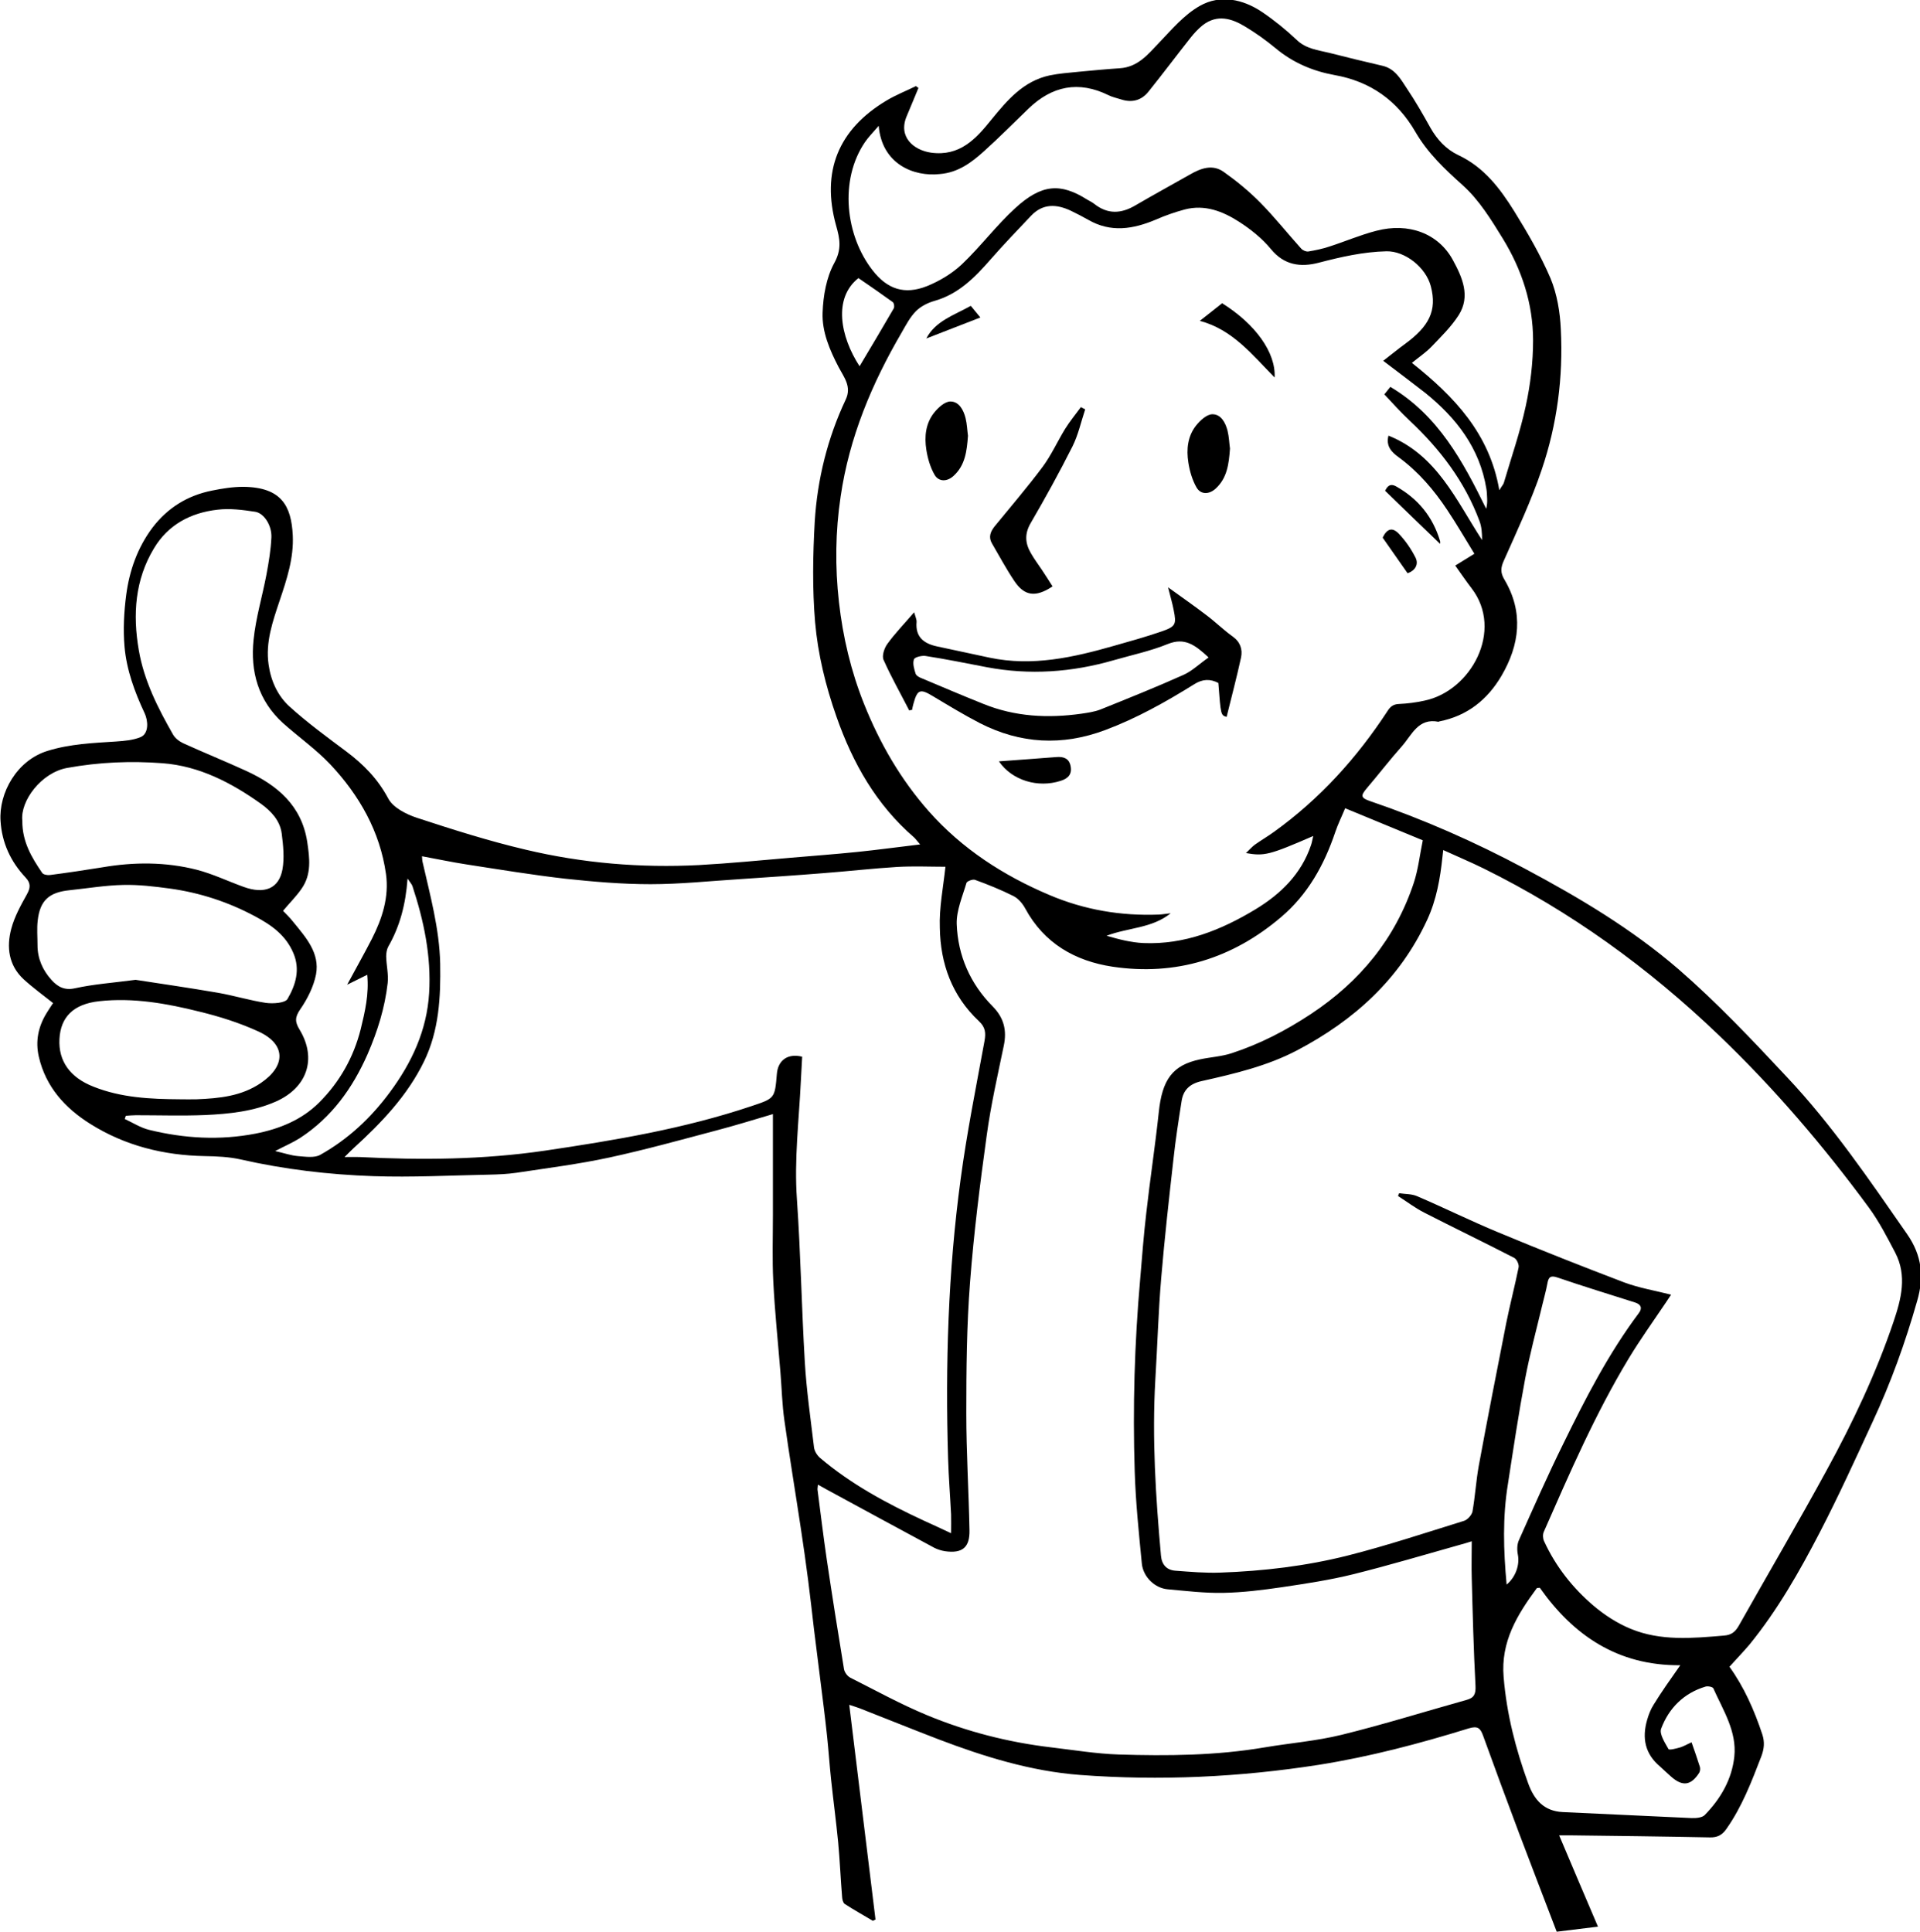<?xml version="1.0" encoding="utf-8"?>
<!-- Generator: Adobe Illustrator 19.1.0, SVG Export Plug-In . SVG Version: 6.00 Build 0)  -->
<svg version="1.1" id="Layer_1" xmlns="http://www.w3.org/2000/svg" xmlns:xlink="http://www.w3.org/1999/xlink" x="0px" y="0px"
	 viewBox="0 0 1023.7 1030.1" style="enable-background:new 0 0 1023.7 1030.1;" xml:space="preserve">
<g>
	<path d="M922.1,888.8c7.7,10.7,13.2,23,17.5,36c1.4,4.2,1,7.8-0.5,11.8c-5.2,13.5-10.3,26.9-18.7,38.8c-2.2,3.1-4.7,4.5-8.7,4.4
		c-25-0.5-49.9-0.8-74.9-1.1c-1.5,0-3,0-5.5,0c7,16.5,13.7,32.4,20.7,48.7c-7.4,0.9-14.6,1.8-22,2.7c-6.8-17.8-13.6-35.4-20.2-52.9
		c-6.4-17.1-12.8-34.3-19-51.5c-1.5-4.2-2.9-5.5-7.8-4c-26.2,8.1-52.7,15.1-79.8,19.4c-42.3,6.6-84.7,8.6-127.4,5.4
		c-26.1-2-51-9.7-75.4-19c-14.1-5.4-28.1-11.1-42.2-16.6c-1.5-0.6-3.1-1-5.4-1.8c4.7,38.6,9.4,76.6,14,114.5
		c-0.5,0.2-0.9,0.5-1.4,0.7c-5-3-10.1-5.8-15-9c-0.9-0.6-1.3-2.3-1.4-3.6c-0.8-9.7-1.2-19.5-2.1-29.2c-1.1-11.3-2.6-22.5-3.8-33.8
		c-0.8-7.5-1.3-15.1-2.1-22.7c-1.1-10.3-2.4-20.6-3.7-30.8c-1.1-8.8-2.2-17.6-3.3-26.4c-1-8.7-2-17.3-3.1-26
		c-1.2-9.3-2.5-18.5-3.9-27.7c-2.9-19.3-6.1-38.5-8.8-57.8c-1.2-8.5-1.4-17.1-2.1-25.6c-1.3-16.1-3-32.2-3.8-48.4
		c-0.6-11.8-0.2-23.7-0.2-35.5c0-17.5,0-34.9,0-53.7c-10.8,3.2-20.2,6.1-29.7,8.6c-19.2,5.1-38.3,10.4-57.7,14.6
		c-16.3,3.5-32.9,5.6-49.4,8.1c-4.9,0.7-9.9,0.9-14.8,1c-20.4,0.4-40.9,1.5-61.3,0.8c-23.8-0.8-47.5-3.6-70.8-8.9
		c-6.2-1.4-12.8-1.7-19.2-1.8c-21.9-0.4-42.5-5.5-61.1-17.2c-13.4-8.4-23.7-19.7-27.4-35.8c-1.9-8.3-0.3-16,4.1-23.2
		c1.1-1.8,2.3-3.6,3.5-5.4c-5.4-4.3-10.8-8.2-15.7-12.7c-8-7.4-9.2-17.1-6.6-26.9c1.7-6.4,5-12.4,8.3-18.3c2-3.6,2.2-6-0.7-9.1
		c-7.9-8.4-12.6-18.5-13.3-30.1c-1-15,8.7-32.4,25.1-37.4c11.9-3.7,24.3-4.2,36.6-5c4.4-0.3,9-0.7,12.9-2.3
		c4.6-1.9,4.1-8.8,2.2-12.8c-5.3-11.3-9.6-23-10.7-35.4c-0.8-9.2-0.3-18.6,0.9-27.7c1.7-12.9,6-25.1,13.9-35.7
		c8.1-10.7,18.8-17.3,31.9-19.9c5.4-1.1,11-2,16.6-2c20.5,0.2,25.6,10.3,26.4,25.8c0.6,12.2-3.2,23.6-7,34.9
		c-3.7,11.1-7.6,22.1-5.9,34c1.2,8.7,4.8,16.7,11.2,22.5c9.5,8.6,19.9,16.2,30.2,23.9c9.2,6.9,16.8,14.6,22.4,25.1
		c2.5,4.8,9.5,8.4,15.3,10.3c19.2,6.3,38.4,12.4,58,17c30.3,7.2,61.3,9.8,92.4,8.2c16.3-0.9,32.6-2.5,48.9-3.9
		c11.8-1,23.7-1.9,35.5-3.1c10.8-1.1,21.6-2.6,33.5-4c-1.7-1.9-2.4-3-3.3-3.8c-20.1-17.4-32.6-39.5-41.3-64.3
		c-5.8-16.5-9.9-33.3-11.4-50.4c-1.5-17.7-1.2-35.8-0.2-53.6c1.4-22.6,6.8-44.5,16.5-65.1c3.3-6.9-0.9-11.9-3.7-17.2
		c-4.8-9.2-9-19-8.6-29.2c0.3-8.9,2-18.7,6.2-26.4c4.1-7.4,3-13,1-20c-8-28.8,1.1-51.3,26.9-66.7c5-3,10.4-5.1,15.7-7.7
		c0.4,0.3,0.8,0.7,1.3,1c-2.1,5-4.1,10-6.2,14.9c-4.9,11.3,3.8,18.3,12.9,19.6c15.3,2.1,23.9-7.3,32.1-17.5
		c8.5-10.4,17.1-20.7,31.2-23.7c4.9-1,10-1.4,15.1-1.9c7.4-0.7,14.8-1.4,22.2-1.9c9.6-0.6,14.9-7.2,20.9-13.5
		c6.8-7.1,13.5-15.1,21.9-19.8c10.8-6.1,22.8-3.6,33.1,3.3c6.5,4.4,12.8,9.5,18.5,14.9c5,4.8,11.3,5.4,17.4,6.9
		c9.4,2.4,18.9,4.7,28.4,6.9c6.7,1.6,9.7,7.2,13,12.2c4.5,6.7,8.5,13.7,12.4,20.7c3.6,6.4,8.4,11.6,14.9,14.7
		c13.7,6.4,22.3,17.8,29.9,30c7.1,11.5,14,23.3,19.3,35.7c3.5,8.4,5.1,18.1,5.5,27.3c1.3,25.5-2,50.7-10.2,74.8
		c-5.6,16.6-13.1,32.5-20.2,48.5c-1.7,3.8-1.9,6.4,0.4,10.2c10.2,17.3,8.1,34.6-1.7,51.3c-7.5,12.7-18.3,21.3-33.1,24.2
		c-0.2,0-0.3,0.2-0.4,0.2c-10.8-2.2-14.2,7-19.5,13c-6.5,7.3-12.4,15-18.8,22.5c-3.3,3.9-3.2,5.1,1.8,6.8
		c28.5,9.7,55.9,21.8,82.5,36c28.9,15.4,57.1,32.2,81.9,53.6c20.5,17.8,39.3,37.7,57.9,57.6c24.2,25.7,44,54.9,64.1,83.8
		c7.9,11.4,9,22.8,5.3,35.5c-6.3,22.2-14.1,43.8-23.8,64.6c-9.1,19.7-18.1,39.5-28.1,58.8c-10.9,21-22.6,41.6-37.6,60
		C929.1,881.3,925.8,884.7,922.1,888.8z M891,690.4c-1.2,1.8-2.1,3.1-3,4.5c-6.6,9.8-13.5,19.4-19.6,29.5
		c-17.8,29.5-31.5,61.1-45.3,92.5c-0.6,1.4-0.5,3.6,0.2,5c6.2,13.5,15.3,25,26.5,34.5c5.8,4.9,12.6,9.3,19.7,12.2
		c16,6.6,32.9,5,49.6,3.6c4.1-0.3,6.1-2,8-5.3c15.6-27.7,31.7-55.1,46.9-83c13.9-25.4,26.3-51.6,35.6-79.1
		c4.1-12.1,7.3-24.5,0.9-36.8c-4.3-8.2-8.6-16.6-14.1-24.1c-24.2-32.9-50.7-63.9-80.2-92.1c-37.4-35.8-78.8-65.8-125.2-88.7
		c-6.9-3.4-14.1-6.4-21.5-9.8c-0.2,1.6-0.3,2.6-0.4,3.5c-1.2,11.6-3.2,23-8.1,33.6c-14.6,31.7-39,53.7-69.4,69.7
		c-16,8.4-33.5,12.5-50.9,16.4c-6.3,1.4-9.8,4.7-10.7,10.7c-1.6,10.2-3.2,20.4-4.3,30.6c-2.4,21.3-4.8,42.7-6.6,64.1
		c-1.5,17.9-2,35.9-3.1,53.8c-1.8,31.4,0.2,62.6,3,93.8c0.4,4.9,3.1,7.8,7.8,8.1c8,0.6,16,1.3,23.9,1c22.9-0.8,45.7-3.5,67.9-9.1
		c20.9-5.3,41.4-12.1,62-18.5c1.9-0.6,4.1-3.1,4.5-5c1.4-8,1.9-16.2,3.3-24.1c4.7-25.5,9.7-51,14.7-76.4c2-9.9,4.6-19.8,6.6-29.7
		c0.3-1.5-1-4.3-2.3-5c-15.9-8.2-32.1-16-48.1-24.2c-4.9-2.5-9.3-5.9-13.9-8.8c0.2-0.5,0.4-1,0.6-1.5c3.2,0.5,6.7,0.3,9.6,1.6
		c14.5,6.2,28.6,13.2,43.1,19.2c22.3,9.3,44.8,18.2,67.4,26.8C873.9,686.8,882.3,688.2,891,690.4z M737.5,192.4
		c4.3-3.3,7.8-6.2,11.5-8.9c12.9-9.4,17.3-17.8,13.9-30.8c-2.7-10.3-13.9-18.9-23.7-18.7c-12.4,0.3-24.2,3-36.1,6.1
		c-9.6,2.5-18.4,1.4-25.5-7.3c-4.7-5.7-10.7-10.5-16.9-14.5c-8.7-5.6-18.3-9.4-29-6.6c-5.2,1.4-10.4,3.2-15.4,5.4
		c-12.1,5.1-24,7.1-36.1,0.1c-3-1.7-6.1-3.3-9.2-4.8c-7.6-3.6-14.9-4-21.2,2.6c-7.3,7.7-14.7,15.4-21.7,23.4
		c-8.4,9.6-17.1,18.5-30,22.1c-3.5,1-7.2,2.9-9.7,5.4c-3.2,3.2-5.4,7.5-7.7,11.5c-15.9,27.2-27.9,55.9-32.5,87.4
		c-2.8,18.7-3,37.5-0.9,56.2c2.1,18.7,6.4,36.9,13.4,54.4c8.4,21,19.5,40.2,34.5,57.2c17.8,20.1,39.8,34.3,64.4,44.7
		c18.6,7.9,38.1,11.2,58.3,10.4c2.1-0.1,4.2-0.5,6.3-0.7c-10,8.1-22.7,7.6-34.2,12c6.5,1.9,13,3.6,19.7,3.9
		c21.9,0.9,41.3-6.9,59.7-18c13.5-8.2,24.4-18.8,29.6-34.2c0.5-1.4,0.7-2.9,1.2-4.9c-23.5,10.2-26.1,10.8-35.9,9.1
		c1.8-1.7,3.2-3.3,4.8-4.5c3.4-2.4,7-4.5,10.3-6.9c24.3-17.5,44-39.3,60.3-64.2c1.5-2.4,3.1-3.8,6.2-3.9c4.6-0.2,9.2-0.8,13.7-1.8
		c24.7-5.2,42.3-37.4,25-59.9c-3-3.9-5.7-7.9-8.7-12.1c3.7-2.3,6.8-4.2,10.2-6.3c-4.9-8-9.5-15.9-14.5-23.4
		c-7.1-10.7-15.4-20.4-25.9-28.1c-3.6-2.6-6.9-5.8-5.4-11.5c25.9,10.4,36.1,34.5,49.9,55.7c0-3.6-0.2-7.1-1.4-10.2
		c-7.8-21-21-38.3-37.2-53.5c-4.7-4.4-9-9.2-13.5-14c1-1.3,2.1-2.6,3.2-4c25.6,15.2,38.7,39.8,51.1,65c0.5-2,0.6-3.8,0.5-5.6
		c-0.1-1.7-0.1-3.3-0.4-5c-3.5-21.7-16-37.8-32.6-51.2C753,204.1,745.9,198.8,737.5,192.4z M717.2,431c-1.9,4.6-3.9,8.6-5.3,12.8
		c-5.9,17.5-14.6,33.2-28.9,45.3c-26,22.1-56.1,31.4-89.8,26.4c-19.9-3-36.5-12.4-46.6-31.1c-1.4-2.6-3.7-5.3-6.3-6.6
		c-6.6-3.3-13.5-6.1-20.4-8.6c-1.2-0.5-4.3,0.7-4.6,1.6c-2.1,7.2-5.4,14.7-5.2,21.9c0.6,16.9,7.2,31.9,19.2,44
		c6,6.1,7.6,12.8,5.9,20.9c-3.3,15.9-6.9,31.7-9.1,47.8c-3.6,26.1-6.9,52.2-8.9,78.4c-1.8,23.2-2,46.6-2,69.8
		c0,20.8,1.3,41.6,1.7,62.4c0.2,9.2-3.8,12.5-13,11.2c-1.9-0.3-3.9-0.9-5.7-1.8c-19.2-10.3-38.4-20.8-57.6-31.2
		c-1.3-0.7-2.6-1.5-4.5-2.5c-0.1,1.6-0.3,2.2-0.2,2.8c1.6,12.3,3.1,24.7,4.9,37c2.9,19.5,6,39.1,9.2,58.6c0.3,1.7,1.8,3.7,3.3,4.5
		c13.5,6.8,26.9,14.2,40.9,20c21.2,8.8,43.4,14.5,66.3,17.2c11.9,1.4,23.9,3.4,35.9,3.8c26,0.8,52.1,0.6,77.9-3.8
		c13.6-2.3,27.6-3.4,41-6.7c22.4-5.5,44.4-12.4,66.6-18.6c4.1-1.1,5-3.2,4.8-7.5c-1-19.1-1.5-38.2-2-57.3c-0.2-6.4,0-12.8,0-19.8
		c-2.6,0.8-4.1,1.3-5.7,1.7c-19.2,5.4-38.3,11.1-57.6,15.9c-12.5,3.1-25.3,5-38,6.9c-10.3,1.5-20.7,2.8-31.1,3
		c-9.9,0.2-19.8-1-29.7-1.9c-6.9-0.6-13.1-6.6-13.8-13.7c-1.6-16.4-3.3-32.8-3.8-49.2c-1.1-34.1-0.1-68.3,2.9-102.3
		c1-11.9,1.9-23.8,3.3-35.7c2-17.8,4.7-35.4,6.6-53.2c1.8-17.7,7.3-25.4,22.1-28.5c5.6-1.2,11.5-1.5,16.9-3.3
		c15-4.9,28.9-12.1,42.2-20.9c26.1-17.3,44.9-40.1,54.8-69.9c2.4-7.3,3.2-15,4.8-22.7C744.5,442.3,731.2,436.8,717.2,431z
		 M504.1,462.2c-8.2,0-17-0.4-25.7,0.1c-13.1,0.8-26.1,2.3-39.2,3.3c-14.9,1.2-29.8,2.2-44.7,3.2c-15.9,1-31.8,2.7-47.7,2.7
		c-15.1,0-30.2-1.3-45.2-2.9c-17.6-2-35.1-4.9-52.6-7.6c-7.9-1.2-15.8-2.9-24-4.4c0.1,1.4,0.1,2,0.2,2.6c4.1,18.1,9.1,36,9.5,54.7
		c0.3,17.9-0.6,35.6-8.6,52.1c-8.9,18.3-22.7,32.7-37.5,46.2c-1.3,1.2-2.6,2.5-4.9,4.8c3.8,0,5.9-0.1,8.1,0
		c33,1.7,65.9,1.4,98.7-3.4c37.2-5.5,74.2-11.7,110-23.7c12.6-4.2,12.6-4.1,13.7-17.2c0.6-7.5,6-11.1,13.5-9.2
		c-0.2,4.3-0.5,8.6-0.7,12.9c-1,21-3.6,41.9-2.1,63.1c2,28.9,2.5,57.8,4.2,86.7c0.9,15.2,3.1,30.4,4.9,45.5c0.2,2,1.6,4.3,3.2,5.7
		c16.6,14.1,35.6,24.3,55.2,33.4c4.7,2.2,9.5,4.3,14.7,6.8c0-4,0.1-7,0-10c-0.5-10-1.3-19.9-1.6-29.9c-1.5-49.8,0-99.6,6.7-149
		c3.3-24.6,8.2-49,12.7-73.5c0.8-4.5,0.5-7.4-3-10.7c-14.3-13.4-20.5-30.6-20.8-49.7C500.7,484.1,502.9,473.3,504.1,462.2z
		 M468.5,67.1c-3.1,3.6-5.5,6-7.4,8.8c-13.7,20.3-10.3,49.7,4.1,68.2c7.9,10.2,17.1,13.2,29,8.5c6.7-2.7,13.4-6.7,18.7-11.7
		c10-9.5,18.3-20.7,28.5-30c14-12.8,24.1-13.4,38.2-4.5c1.3,0.8,2.7,1.4,3.8,2.3c7.2,5.7,14.4,5.3,22,0.8c9.6-5.6,19.3-10.9,29-16.4
		c5.9-3.4,12.1-5.7,18.1-1.4c6.9,4.9,13.6,10.4,19.5,16.4c7.7,7.8,14.5,16.4,21.8,24.5c0.8,0.9,2.6,1.7,3.8,1.5
		c3.7-0.6,7.5-1.4,11.1-2.6c8.4-2.7,16.5-6.2,25-8.4c17.4-4.6,33.2,1.4,40.9,15.5c5,9.2,9.6,19.3,3.1,29.5
		c-4,6.2-9.4,11.5-14.6,16.9c-2.9,3-6.5,5.4-10.3,8.5c22.5,17.9,41.4,37.6,46.6,67.9c1.4-2.3,2.1-3,2.4-3.9c4-13.6,8.7-27.1,11.7-41
		c2.5-11.5,3.9-23.3,3.9-35c0-19.5-6-37.7-16.1-54.2c-6.2-10.1-12.7-20.7-21.4-28.5c-9.6-8.6-18.7-17.2-25.2-28.4
		c-9.7-16.8-24-27-43.3-30.4c-11.5-2.1-22.1-6.6-31.3-14.3c-5.1-4.2-10.5-8.1-16.2-11.5c-7.2-4.4-14.9-6.7-22.6-0.8
		c-2.4,1.9-4.6,4.3-6.5,6.7c-7.5,9.5-14.8,19.2-22.4,28.7c-3.8,4.8-8.9,6.1-14.7,4.2c-2.2-0.7-4.6-1.2-6.6-2.2
		c-16-7.9-30.2-5-42.8,7.2c-7.8,7.5-15.4,15.2-23.4,22.4c-6.8,6.2-14,11.6-23.7,12.4C487.2,94.4,470.2,87.5,468.5,67.1z M67.1,595
		c-0.2,0.6-0.4,1.1-0.6,1.7c4.3,2,8.5,4.7,13,5.8c18.7,4.6,37.7,5.7,56.8,2c12.7-2.5,24.6-7.3,33.9-16.6c10.9-10.9,18.3-24,22.1-39
		c2.3-9.4,4.5-18.8,3.5-29.1c-3.4,1.7-6.4,3.2-10.7,5.3c4.9-9.1,9.2-16.7,13.2-24.5c5.5-10.8,9.2-22.3,7.5-34.5
		c-3.2-22.7-14.2-42-29.7-58.5c-7.6-8-16.8-14.5-25.1-21.9c-13.3-12-17.6-27.6-15.8-44.6c1.2-11.7,4.7-23.2,6.9-34.9
		c1.2-6.5,2.3-13,2.6-19.6c0.3-6.3-3.9-13-8.7-13.7c-6.6-1-13.5-1.9-20-1.1c-14.3,1.6-26.4,8-33.9,20.6
		C72,309.1,70.7,327.6,74,346.7c2.8,16.3,10.1,30.7,18.2,44.9c1.1,2,3.3,3.7,5.4,4.7c11.2,5.1,22.6,9.7,33.7,14.8
		c16.5,7.6,29.5,18.4,32.5,37.8c1.3,8.7,2.4,17.3-3,25c-2.8,4.1-6.4,7.6-9.9,11.8c1.2,1.3,3.6,3.5,5.6,6.1
		c6.6,8.1,14.1,16.4,12,27.8c-1.3,6.6-4.6,13.1-8.4,18.6c-2.9,4.2-2.9,6.7-0.4,10.8c9.4,15.5,4.1,31-12.6,38.4
		c-12,5.3-24.9,6.6-37.7,7.2c-12.3,0.5-24.7,0.1-37,0.1C70.6,594.7,68.8,594.9,67.1,595z M895.9,888c-33.6,0.3-57.2-16.2-74.9-41.3
		c-1.3,0.1-1.5,0.1-1.6,0.2c-10.4,14.1-19.3,28.5-17.7,47.4c1.6,19.6,6.4,38.3,13.1,56.7c3.2,8.8,8.4,14.8,18.4,15.3
		c22.9,1,45.8,2.2,68.7,3.2c2.4,0.1,5.6-0.2,7-1.6c8.5-8.7,14.5-19,15.8-31.2c1.4-13.5-6-24.7-11.2-36.4c-0.4-0.8-3-1.3-4.2-0.9
		c-11.6,3.5-19.5,11.5-23.6,22.4c-1.1,2.8,2,7.5,3.9,10.9c0.4,0.7,4.2-0.3,6.3-0.9c1.9-0.6,3.7-1.7,6-2.7c1.6,4.6,3.1,8.8,4.4,13
		c0.3,0.9,0.2,2.3-0.3,3.2c-4.4,6.9-8.9,7.5-15,2.1c-2-1.7-3.9-3.6-5.9-5.4c-8-6.7-9.7-15.1-6.9-24.8c0.8-2.8,1.9-5.7,3.5-8.2
		C885.8,902.3,890.3,896,895.9,888z M11.9,437.7c-0.1,11.1,5,19.6,10.6,27.8c0.6,0.9,2.8,1.3,4.2,1.1c9.3-1.2,18.6-2.6,27.9-4.1
		c16.9-2.9,33.8-2.9,50.3,1.3c8.5,2.2,16.6,6.1,24.9,9.1c11.2,4.1,18.9,1,20.8-9.3c1.1-6.2,0.4-12.8-0.4-19.1
		c-0.9-7-5.7-12-11.1-15.9c-15.7-11.2-32.8-20.1-52.3-21.6c-17-1.3-34-0.6-51,2.5C22,412,10.7,427.1,11.9,437.7z M72.3,522.5
		c13.6,2.1,28.8,4.3,43.9,6.9c8.6,1.5,17,4.1,25.6,5.4c3.8,0.5,10.2,0.1,11.5-2.1c4.3-7.4,6.9-15.6,3.1-24.5
		c-4.1-9.6-11.7-14.9-20.3-19.5c-14.3-7.7-29.6-12.7-45.7-14.9c-8.2-1.1-16.5-2.1-24.7-1.9c-9.5,0.2-19,1.8-28.5,2.8
		c-11.1,1.1-15.9,5.5-17.1,16.2c-0.5,4.3-0.1,8.8-0.1,13.2c0,7.1,2.8,13.3,7.4,18.4c3.2,3.6,6.9,5.8,12.6,4.5
		C50,524.8,60.2,524.1,72.3,522.5z M95.9,586.2c3,0,6,0.1,9,0c12-0.5,23.8-1.6,34.2-8.7c13.5-9.2,13.3-20.7-1.2-27.4
		c-10-4.6-20.7-8-31.4-10.6c-17.5-4.4-35.5-7.6-53.6-5.6c-13.8,1.5-20.6,8.5-21.2,20.2c-0.6,11.7,5.6,20.5,18.2,25.4
		C64.7,585.4,80.3,586.1,95.9,586.2z M803.3,845c5-4.2,7-10.7,6-15.9c-0.5-2.5-0.5-5.6,0.6-7.9c7.7-17.2,15.3-34.5,23.7-51.5
		c11.8-24.1,24-47.9,40.2-69.5c2-2.7,1.1-4.6-1.9-5.6c-13.8-4.4-27.6-8.6-41.3-13.3c-4-1.4-5-0.2-5.6,3.3c-0.7,3.8-1.8,7.6-2.7,11.4
		c-3.1,13-6.6,25.9-9.1,39.1c-3.5,18.6-6.3,37.4-9.2,56.2C801.1,809,801.6,826.7,803.3,845z M146.7,613.8c5.1,1.2,8.6,2.4,12.1,2.7
		c4,0.3,8.9,1.1,12-0.7c14.8-8.3,27-19.7,37.1-33.4c11.7-15.8,19.7-33,20.9-52.8c1.2-19.7-2.8-38.6-8.9-57.1c-0.4-1.1-1.3-2-2.6-4
		c-1,13.8-4.1,25.5-10.3,36.3c-0.8,1.5-1.1,3.5-1.1,5.2c0.1,4.7,1.3,9.6,0.8,14.2c-1.5,13.2-5.4,25.7-10.7,37.9
		c-8,18.2-19.2,33.8-36.1,44.8C156.1,609.3,151.9,611.1,146.7,613.8z M458.3,195.3c6.2-10.4,12.3-20.6,18.2-30.8
		c0.5-0.8,0.2-2.9-0.5-3.4c-6.1-4.4-12.3-8.7-18.3-12.8C444.2,158.9,447.9,179.3,458.3,195.3z"/>
	<path d="M484.8,378.9c-4.6-9-9.6-17.8-13.7-27c-1-2.2,0.4-6.3,2-8.5c4.1-5.7,9.1-10.8,14.3-16.9c0.7,2.5,1.4,3.9,1.3,5.2
		c-0.7,8,3.9,11.5,10.9,13c9.3,2,18.7,4,28,6c22.8,4.8,44.6-0.1,66.3-6.3c8.5-2.4,17.1-4.8,25.5-7.7c7.5-2.6,7.9-3.8,6.4-11.3
		c-0.7-3.7-1.8-7.3-3-12.2c7.3,5.3,14,9.9,20.5,14.9c4.8,3.6,9,7.8,13.9,11.3c4.1,2.9,5.4,6.9,4.5,11.2c-2.3,10.6-5.1,21.1-7.7,31.7
		c-3.1-0.9-3.1-0.9-4.4-18.1c-4.4-2.3-8.5-2.1-12.9,0.7c-15.1,9.4-30.6,18.1-47.4,24.4c-23,8.6-45.2,7.4-66.9-3.7
		c-8.5-4.4-16.7-9.4-24.9-14.3c-6.9-4.2-8.4-3.7-10.5,4.1c-0.3,1-0.5,2.1-0.7,3.2C485.8,378.5,485.3,378.7,484.8,378.9z
		 M644.4,350.6c-7.2-6.7-12.7-10.8-21.7-7.2c-9.3,3.8-19.3,5.9-29,8.7c-22.2,6.4-44.7,8-67.5,3.7c-10.9-2.1-21.8-4.3-32.7-6
		c-2-0.3-5.8,0.6-6.2,1.8c-0.8,2.2,0.1,5.2,0.9,7.7c0.4,1.1,2.1,2,3.5,2.5c10.9,4.6,21.7,9.2,32.7,13.6c16.8,6.8,34.3,7.7,52.1,5.2
		c3.4-0.5,6.9-1,10.1-2.2c14.9-6,29.9-12,44.6-18.6C635.6,357.8,639.5,354,644.4,350.6z"/>
	<path d="M578.6,218.3c-2.2,6.6-3.7,13.6-6.8,19.8c-7,13.9-14.5,27.5-22.3,40.9c-3.3,5.7-2.9,10.7,0.1,15.9c1.8,3.2,4,6.1,6,9.1
		c1.9,2.9,3.8,5.8,5.6,8.7c-9,6-15,5.2-20.4-2.9c-4.3-6.4-8-13.3-11.9-20c-2-3.4-0.8-6.3,1.4-9.1c8.6-10.5,17.4-20.8,25.5-31.6
		c4.7-6.3,8-13.7,12.1-20.4c2.5-4,5.6-7.8,8.4-11.6C577.1,217.5,577.9,217.9,578.6,218.3z"/>
	<path d="M516.1,232.4c-0.6,8.2-1.5,15.7-7.6,21.3c-3.4,3.2-7.9,3.4-10.2-0.5c-2.3-4-3.7-8.8-4.4-13.4c-1.1-7-0.4-14.1,4.3-19.9
		c2.1-2.6,5.5-5.7,8.4-5.8c4.7-0.1,7.1,4.5,8.2,8.8C515.6,226.1,515.7,229.5,516.1,232.4z"/>
	<path d="M655.8,239.2c-0.6,8.2-1.5,15.7-7.6,21.3c-3.4,3.2-7.9,3.4-10.2-0.5c-2.3-4-3.7-8.8-4.4-13.4c-1.1-7-0.4-14.1,4.3-19.9
		c2.1-2.6,5.5-5.7,8.4-5.8c4.7-0.1,7.1,4.5,8.2,8.8C655.3,233,655.4,236.4,655.8,239.2z"/>
	<path d="M639.7,171.1c4.4-3.5,8.2-6.4,11.9-9.4c17.9,11.2,28.7,26.4,28,39.6C667.5,189,657.1,175.7,639.7,171.1z"/>
	<path d="M532.6,406c10.6-0.8,20.7-1.5,30.7-2.3c3.7-0.3,6.7,0.7,7.5,4.7c0.9,4.3-1.1,6.7-5.3,8C553.4,420.3,539.6,416.2,532.6,406z
		"/>
	<path d="M738.5,261.7c1.1-2.1,2.5-4.3,6.1-2.2c11.6,6.6,19.4,16.2,23.2,29c0.2,0.6,0,1.3,0,1.5
		C758.2,280.8,748.5,271.4,738.5,261.7z"/>
	<path d="M750.5,305.7c-4.4-6.3-8.9-12.7-13.3-19c2.3-4.8,5.2-5.8,8.8-1.9c3.5,3.7,6.5,8.1,8.8,12.7
		C756.4,300.9,754.7,304.2,750.5,305.7z"/>
	<path d="M493.9,180.5c4.8-9.3,14.7-12.4,23.7-17.4c1.9,2.3,3.7,4.5,5.1,6.2C513.2,173,503.5,176.8,493.9,180.5z"/>
</g>
</svg>
